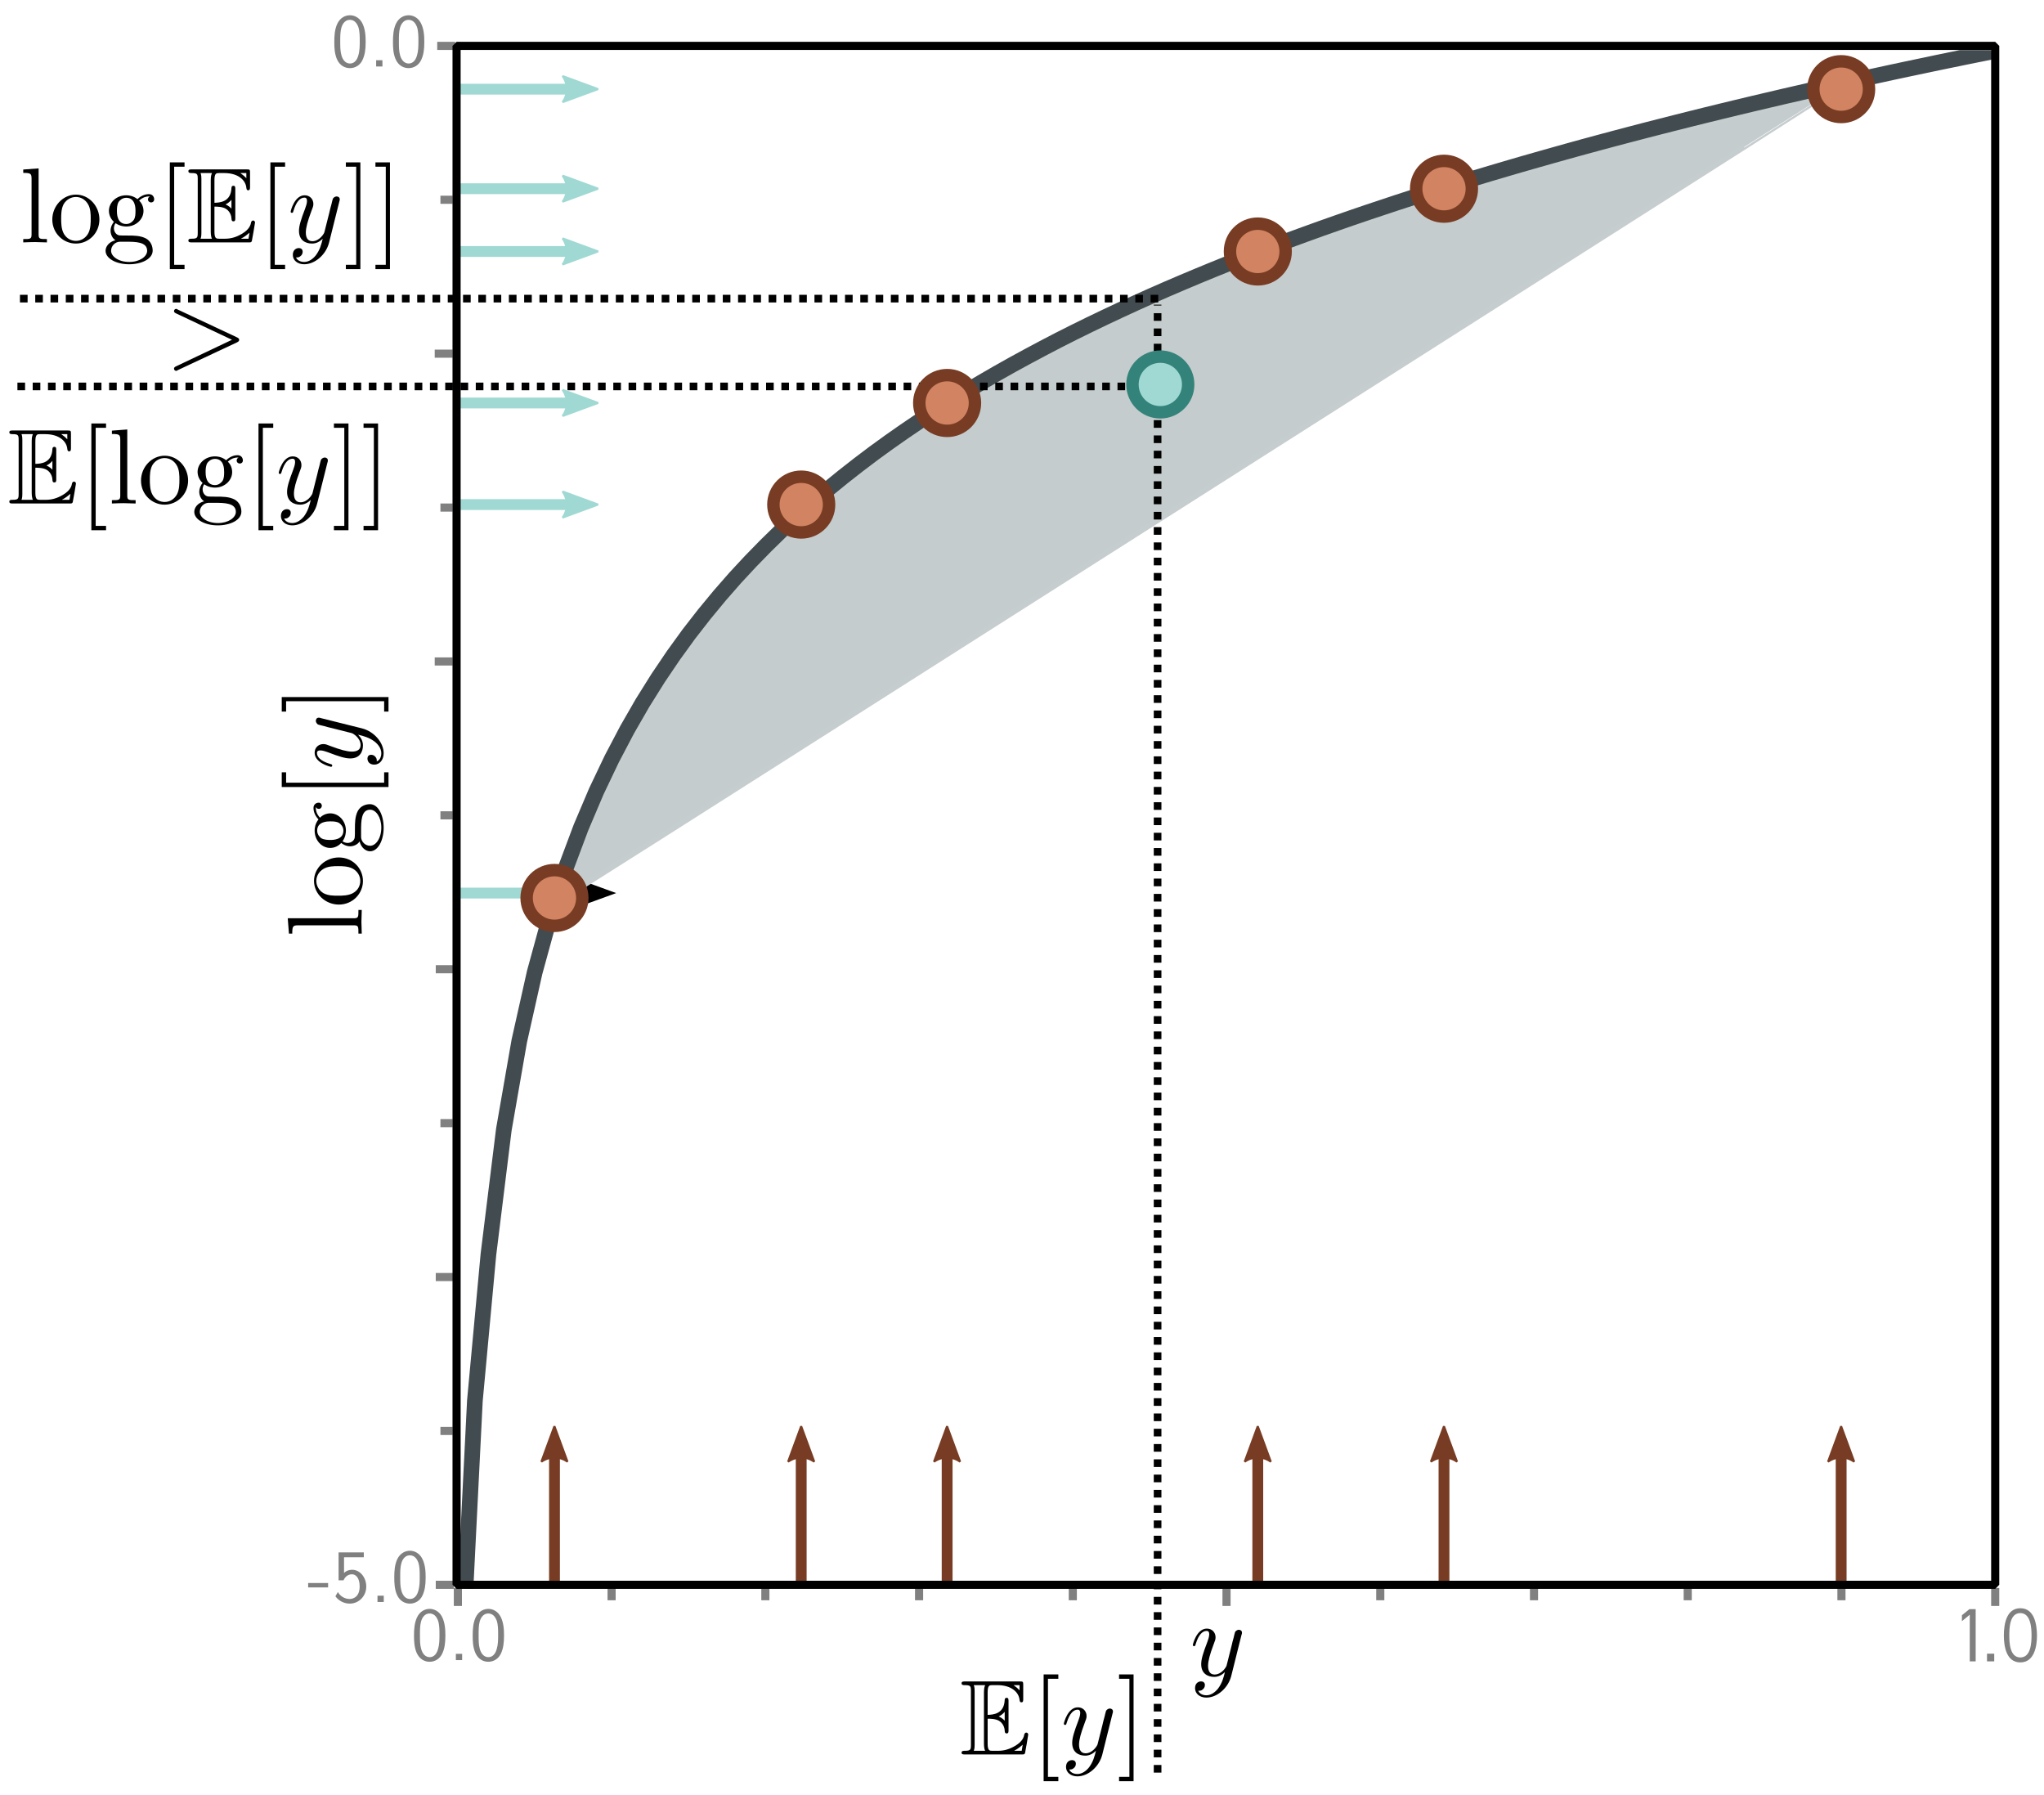 <?xml version='1.0' encoding='UTF-8'?>
<!-- This file was generated by dvisvgm 3.0.3 -->
<svg version='1.1' xmlns='http://www.w3.org/2000/svg' xmlns:xlink='http://www.w3.org/1999/xlink' width='214.047pt' height='187.946pt' viewBox='0 -187.946 214.047 187.946'>
<defs>
<clipPath id='clip1'>
<path d='M47.918 182.703H209.379V21.543H47.918Z'/>
</clipPath>
</defs>
<g id='page1'>
<g transform='matrix(1 0 0 -1 0 0)'>
<path d='M48.102 94.442H61.098' stroke='#a0d9d3' fill='none' stroke-width='1.134'/>
<path d='M60.332 95.969L64.527 94.442L60.332 92.918C61.098 93.805 61.098 95.074 60.332 95.969Z' fill-rule='evenodd'/>
<path d='M59.062 93.992C59.07 94.195 59.996 96.918 60.691 98.77C66.332 113.797 74.797 125.734 87.043 135.93C107.492 152.953 139.543 166.063 188.105 177.262C189.68 177.625 190.98 177.91 191 177.891C191.023 177.867 146.383 149.461 70.176 101C64.062 97.113 59.059 93.961 59.062 93.992Z' fill='#c5cccd'/>
<path d='M59.062 93.992C59.07 94.195 59.996 96.918 60.691 98.77C66.332 113.797 74.797 125.734 87.043 135.93C107.492 152.953 139.543 166.063 188.105 177.262C189.68 177.625 190.98 177.91 191 177.891C191.023 177.867 146.383 149.461 70.176 101C64.062 97.113 59.059 93.961 59.062 93.992Z' stroke='#c6cdcf' fill='none' stroke-width='.567' stroke-miterlimit='3' stroke-linecap='round' stroke-linejoin='round'/>
<path d='M99.184 22.285V37.09' stroke='#773c23' fill='none' stroke-width='1.134'/>
<path d='M97.809 34.906L99.176 38.621L100.543 34.906C99.738 35.5 98.633 35.496 97.809 34.906Z' fill='#773c23' fill-rule='evenodd'/>
<path d='M97.809 34.906L99.176 38.621L100.543 34.906C99.738 35.5 98.633 35.496 97.809 34.906Z' stroke='#773c23' fill='none' stroke-width='.213' stroke-linejoin='bevel'/>
<path d='M83.902 22.285V37.09' stroke='#773c23' fill='none' stroke-width='1.134'/>
<path d='M82.531 34.906L83.898 38.621L85.266 34.906C84.457 35.5 83.356 35.496 82.531 34.906Z' fill='#773c23' fill-rule='evenodd'/>
<path d='M82.531 34.906L83.898 38.621L85.266 34.906C84.457 35.5 83.356 35.496 82.531 34.906Z' stroke='#773c23' fill='none' stroke-width='.213' stroke-linejoin='bevel'/>
<path d='M131.715 22.285V37.09' stroke='#773c23' fill='none' stroke-width='1.134'/>
<path d='M130.344 34.906L131.711 38.621L133.078 34.906C132.27 35.5 131.168 35.496 130.344 34.906Z' fill='#773c23' fill-rule='evenodd'/>
<path d='M130.344 34.906L131.711 38.621L133.078 34.906C132.27 35.5 131.168 35.496 130.344 34.906Z' stroke='#773c23' fill='none' stroke-width='.213' stroke-linejoin='bevel'/>
<path d='M192.805 22.285V37.09' stroke='#773c23' fill='none' stroke-width='1.134'/>
<path d='M191.434 34.906L192.801 38.621L194.168 34.906C193.359 35.5 192.254 35.496 191.434 34.906Z' fill='#773c23' fill-rule='evenodd'/>
<path d='M191.434 34.906L192.801 38.621L194.168 34.906C193.359 35.5 192.254 35.496 191.434 34.906Z' stroke='#773c23' fill='none' stroke-width='.213' stroke-linejoin='bevel'/>
<path d='M151.215 22.285V37.09' stroke='#773c23' fill='none' stroke-width='1.134'/>
<path d='M149.844 34.906L151.211 38.621L152.578 34.906C151.77 35.5 150.668 35.496 149.844 34.906Z' fill='#773c23' fill-rule='evenodd'/>
<path d='M149.844 34.906L151.211 38.621L152.578 34.906C151.77 35.5 150.668 35.496 149.844 34.906Z' stroke='#773c23' fill='none' stroke-width='.213' stroke-linejoin='bevel'/>
<path d='M58.066 22.285V37.09' stroke='#773c23' fill='none' stroke-width='1.134'/>
<path d='M56.695 34.906L58.059 38.621L59.426 34.906C58.621 35.5 57.516 35.496 56.695 34.906Z' fill='#773c23' fill-rule='evenodd'/>
<path d='M56.695 34.906L58.059 38.621L59.426 34.906C58.621 35.5 57.516 35.496 56.695 34.906Z' stroke='#773c23' fill='none' stroke-width='.213' stroke-linejoin='bevel'/>
<path d='M206.891 14.004V19.469H206.234L205.453 18.836V18.215L206.273 18.887V14.004Z' fill='#808080'/>
<path d='M208.078 14.809H208.836V14.004H208.078Z' fill='#808080'/>
<path d='M213.313 16.719C213.301 17.883 213.039 19.567 211.566 19.567C210.094 19.567 209.844 17.86 209.844 16.719C209.844 15.567 210.105 13.895 211.566 13.895S213.313 15.567 213.313 16.719ZM212.742 16.719C212.742 15.961 212.68 14.414 211.566 14.414C210.453 14.414 210.414 15.988 210.414 16.719C210.414 17.461 210.438 19.059 211.566 19.059C212.68 19.059 212.742 17.449 212.742 16.719Z' fill='#808080'/>
<path d='M38.293 183.563C38.293 184.18 38.254 184.926 37.922 185.555C37.598 186.153 37.055 186.348 36.656 186.348C36.188 186.348 35.629 186.125 35.309 185.434C35.047 184.852 35.008 184.195 35.008 183.563C35.008 182.942 35.035 182.36 35.27 181.778C35.59 181.024 36.188 180.813 36.645 180.813C37.215 180.813 37.723 181.133 37.969 181.68C38.203 182.199 38.293 182.719 38.293 183.563ZM36.656 181.297C36.234 181.297 35.914 181.594 35.754 182.164C35.629 182.61 35.629 183.043 35.629 183.66C35.629 184.156 35.629 184.629 35.754 185.063C35.801 185.211 36 185.867 36.645 185.867C37.266 185.867 37.461 185.258 37.523 185.121C37.672 184.676 37.672 184.145 37.672 183.66C37.672 183.141 37.672 182.633 37.523 182.137C37.324 181.418 36.906 181.297 36.656 181.297Z' fill='#808080'/>
<path d='M39.391 181.641H40.047V180.985H39.391Z' fill='#808080'/>
<path d='M44.434 183.563C44.434 184.18 44.398 184.926 44.062 185.555C43.742 186.153 43.195 186.348 42.801 186.348C42.328 186.348 41.773 186.125 41.449 185.434C41.188 184.852 41.152 184.195 41.152 183.563C41.152 182.942 41.176 182.36 41.414 181.778C41.734 181.024 42.328 180.813 42.789 180.813C43.355 180.813 43.863 181.133 44.113 181.68C44.348 182.199 44.434 182.719 44.434 183.563ZM42.801 181.297C42.379 181.297 42.055 181.594 41.895 182.164C41.773 182.61 41.773 183.043 41.773 183.66C41.773 184.156 41.773 184.629 41.895 185.063C41.945 185.211 42.145 185.867 42.789 185.867C43.406 185.867 43.605 185.258 43.668 185.121C43.816 184.676 43.816 184.145 43.816 183.66C43.816 183.141 43.816 182.633 43.668 182.137C43.469 181.418 43.047 181.297 42.801 181.297Z' fill='#808080'/>
<path d='M46.641 16.711C46.641 17.332 46.602 18.074 46.27 18.707C45.945 19.301 45.402 19.5 45.004 19.5C44.535 19.5 43.977 19.277 43.656 18.582C43.395 18 43.355 17.344 43.355 16.711C43.355 16.094 43.383 15.512 43.617 14.93C43.941 14.172 44.535 13.961 44.992 13.961C45.562 13.961 46.07 14.285 46.316 14.828C46.555 15.348 46.641 15.871 46.641 16.711ZM45.004 14.445C44.582 14.445 44.262 14.742 44.102 15.313C43.977 15.758 43.977 16.192 43.977 16.813C43.977 17.305 43.977 17.777 44.102 18.211C44.148 18.36 44.348 19.016 44.992 19.016C45.613 19.016 45.809 18.41 45.871 18.274C46.02 17.828 46.02 17.293 46.02 16.813C46.02 16.289 46.02 15.781 45.871 15.289C45.672 14.57 45.254 14.445 45.004 14.445Z' fill='#808080'/>
<path d='M47.738 14.793H48.395V14.137H47.738Z' fill='#808080'/>
<path d='M52.781 16.711C52.781 17.332 52.746 18.074 52.41 18.707C52.09 19.301 51.543 19.5 51.148 19.5C50.676 19.5 50.121 19.277 49.797 18.582C49.539 18 49.5 17.344 49.5 16.711C49.5 16.094 49.523 15.512 49.762 14.93C50.082 14.172 50.676 13.961 51.137 13.961C51.703 13.961 52.211 14.285 52.461 14.828C52.695 15.348 52.781 15.871 52.781 16.711ZM51.148 14.445C50.727 14.445 50.406 14.742 50.242 15.313C50.121 15.758 50.121 16.192 50.121 16.813C50.121 17.305 50.121 17.777 50.242 18.211C50.293 18.36 50.492 19.016 51.137 19.016C51.754 19.016 51.953 18.41 52.016 18.274C52.164 17.828 52.164 17.293 52.164 16.813C52.164 16.289 52.164 15.781 52.016 15.289C51.816 14.57 51.395 14.445 51.148 14.445Z' fill='#808080'/>
<path d='M47.668 183.141H45.785' stroke='#808080' fill='none' stroke-width='.85'/>
<path d='M47.406 150.918H45.523' stroke='#808080' fill='none' stroke-width='.85'/>
<path d='M47.516 86.469H45.633' stroke='#808080' fill='none' stroke-width='.85'/>
<path d='M47.406 167.031H46.121' stroke='#808080' fill='none' stroke-width='.85'/>
<path d='M47.406 134.805H46.121' stroke='#808080' fill='none' stroke-width='.85'/>
<path d='M47.406 102.582H46.121' stroke='#808080' fill='none' stroke-width='.85'/>
<path d='M47.406 118.692H45.523' stroke='#808080' fill='none' stroke-width='.85'/>
<path d='M48.789 22.485L49.731 41.301L51.148 56.613L52.762 69.68L54.379 78.953L55.992 86.145L57.605 92.024L59.223 96.992L60.836 101.297L62.449 105.094L64.066 108.488L65.68 111.559L67.293 114.363L68.91 116.945L70.523 119.332L72.137 121.559L73.754 123.637L75.367 125.59L76.98 127.434L78.598 129.176L80.211 130.828L81.824 132.403L83.441 133.903L85.055 135.336L86.668 136.707L88.285 138.024L89.898 139.285L91.511 140.504L93.129 141.676L94.742 142.805L96.355 143.899L97.973 144.957L99.586 145.977L101.199 146.969L102.816 147.934L104.43 148.867L106.043 149.774L107.66 150.656L109.274 151.516L110.887 152.356L112.504 153.172L114.117 153.965L115.735 154.742L117.347 155.5L118.961 156.242L120.578 156.969L122.191 157.676L123.805 158.367L125.422 159.047L127.035 159.711L128.648 160.363L130.266 161L131.879 161.629L133.492 162.242L135.109 162.844L136.723 163.434L138.336 164.016L139.953 164.586L141.567 165.149L143.18 165.699L144.797 166.238L146.41 166.774L148.023 167.297L149.64 167.813L151.254 168.321L152.867 168.821L154.484 169.313L156.098 169.797L157.711 170.274L159.328 170.746L160.941 171.207L162.555 171.664L164.172 172.117L165.785 172.563L167.399 173L169.016 173.434L170.629 173.859L172.242 174.281L173.86 174.696L175.472 175.106L177.086 175.512L178.703 175.914L180.316 176.309L181.93 176.699L183.547 177.086L186.774 177.844L188.391 178.215L190.004 178.586L191.617 178.949L193.235 179.309L194.848 179.664L196.465 180.016L198.078 180.367L199.692 180.711L201.309 181.051L202.922 181.391L204.535 181.723L206.152 182.055L207.765 182.379' stroke='#424b4f' fill='none' stroke-width='1.64' stroke-linecap='square' stroke-linejoin='bevel' clip-path='url(#clip1)'/>
<path d='M47.949 21.688V19.805' stroke='#808080' fill='none' stroke-width='.85'/>
<path d='M128.441 21.688V19.805' stroke='#808080' fill='none' stroke-width='.85'/>
<path d='M208.938 21.688V19.805' stroke='#808080' fill='none' stroke-width='.85'/>
<path d='M64.047 20.402V21.688' stroke='#808080' fill='none' stroke-width='.85'/>
<path d='M80.148 20.402V21.688' stroke='#808080' fill='none' stroke-width='.85'/>
<path d='M96.246 20.402V21.688' stroke='#808080' fill='none' stroke-width='.85'/>
<path d='M112.344 20.402V21.688' stroke='#808080' fill='none' stroke-width='.85'/>
<path d='M144.543 20.402V21.688' stroke='#808080' fill='none' stroke-width='.85'/>
<path d='M160.641 20.402V21.688' stroke='#808080' fill='none' stroke-width='.85'/>
<path d='M176.738 20.402V21.688' stroke='#808080' fill='none' stroke-width='.85'/>
<path d='M192.836 20.402V21.688' stroke='#808080' fill='none' stroke-width='.85'/>
<path d='M130.004 16.754C130.059 16.91 130.059 16.926 130.059 17.016C130.059 17.207 129.902 17.313 129.727 17.313C129.621 17.313 129.445 17.242 129.34 17.086C129.324 17.016 129.219 16.684 129.184 16.473C129.098 16.192 129.027 15.879 128.957 15.582L128.449 13.57C128.414 13.41 127.926 12.625 127.188 12.625C126.629 12.625 126.508 13.113 126.508 13.535C126.508 14.039 126.699 14.742 127.066 15.719C127.242 16.176 127.293 16.297 127.293 16.524C127.293 17.016 126.945 17.434 126.383 17.434C125.316 17.434 124.914 15.809 124.914 15.719C124.914 15.598 125.02 15.598 125.039 15.598C125.16 15.598 125.16 15.633 125.211 15.809C125.527 16.856 125.965 17.192 126.348 17.192C126.438 17.192 126.629 17.192 126.629 16.84C126.629 16.559 126.508 16.262 126.438 16.051C125.98 14.863 125.789 14.235 125.789 13.707C125.789 12.711 126.488 12.379 127.152 12.379C127.59 12.379 127.957 12.57 128.273 12.887C128.133 12.309 127.992 11.75 127.555 11.156C127.258 10.789 126.84 10.453 126.332 10.453C126.176 10.453 125.668 10.488 125.477 10.926C125.648 10.926 125.809 10.926 125.949 11.067C126.07 11.156 126.176 11.313 126.176 11.524C126.176 11.871 125.879 11.906 125.773 11.906C125.512 11.906 125.145 11.731 125.145 11.192C125.145 10.629 125.633 10.211 126.332 10.211C127.469 10.211 128.625 11.227 128.938 12.485Z'/>
<path d='M30.133 91.805L30.258 90.195H30.605C30.605 90.981 30.676 91.067 31.238 91.067H37.043C37.535 91.067 37.535 90.945 37.535 90.195H37.883C37.867 90.563 37.848 91.156 37.848 91.434C37.848 91.715 37.867 92.258 37.883 92.676H37.535C37.535 91.926 37.535 91.805 37.043 91.805Z'/>
<path d='M35.488 98.172C34.07 98.172 32.883 97.07 32.883 95.723C32.883 94.324 34.105 93.238 35.488 93.238C36.938 93.238 38.008 94.395 38.008 95.707C38.008 97.055 36.906 98.172 35.488 98.172ZM37.727 95.723C37.727 95.234 37.5 94.742 36.973 94.445C36.484 94.168 35.801 94.168 35.398 94.168C34.961 94.168 34.367 94.168 33.879 94.43C33.371 94.727 33.125 95.25 33.125 95.707C33.125 96.195 33.371 96.668 33.859 96.965C34.332 97.262 34.98 97.262 35.398 97.262C35.801 97.262 36.414 97.262 36.906 97.02C37.41 96.754 37.727 96.266 37.727 95.723Z'/>
<path d='M35.961 100.984C35.961 100.004 34.84 100.004 34.594 100.004C34.297 100.004 33.93 100.024 33.652 100.18C33.527 100.27 33.215 100.531 33.215 100.984C33.215 101.949 34.316 101.949 34.578 101.949C34.875 101.949 35.242 101.949 35.523 101.774C35.645 101.684 35.961 101.422 35.961 100.984ZM36.398 99.692C36.363 99.692 36.102 99.692 35.871 99.867C36.188 100.305 36.223 100.778 36.223 100.984C36.223 102.016 35.453 102.789 34.594 102.789C34.176 102.789 33.773 102.613 33.512 102.332C33.125 102.734 33.074 103.137 33.074 103.328C33.074 103.363 33.074 103.418 33.09 103.453C33.125 103.328 33.25 103.258 33.387 103.258C33.582 103.258 33.703 103.418 33.703 103.59C33.703 103.695 33.633 103.906 33.371 103.906C33.18 103.906 32.828 103.785 32.828 103.348C32.828 103.121 32.898 102.629 33.352 102.156C32.984 101.684 32.949 101.231 32.949 100.984C32.949 99.938 33.719 99.168 34.578 99.168C35.066 99.168 35.488 99.41 35.73 99.692C35.891 99.551 36.258 99.34 36.66 99.34C37.008 99.34 37.43 99.5 37.656 99.848C37.832 99.168 38.32 98.817 38.758 98.817C39.562 98.817 40.176 99.918 40.176 101.281C40.176 102.594 39.617 103.75 38.742 103.75C38.355 103.75 37.777 103.609 37.465 103.031C37.168 102.438 37.168 101.789 37.168 101.109C37.168 100.828 37.168 100.356 37.148 100.27C37.098 99.918 36.766 99.692 36.398 99.692ZM39.93 101.301C39.93 100.164 39.352 99.395 38.758 99.395C38.25 99.395 37.832 99.813 37.812 100.305V100.969C37.812 101.93 37.812 103.172 38.758 103.172C39.371 103.172 39.93 102.387 39.93 101.301Z'/>
<path d='M40.684 107.086H40.227V106H29.961V107.086H29.504V105.547H40.684Z'/>
<path d='M33.633 112.754C33.477 112.805 33.457 112.805 33.371 112.805C33.18 112.805 33.074 112.649 33.074 112.473C33.074 112.371 33.145 112.195 33.301 112.09C33.371 112.07 33.703 111.969 33.914 111.934C34.191 111.844 34.508 111.774 34.805 111.703L36.816 111.195C36.973 111.164 37.762 110.672 37.762 109.938C37.762 109.379 37.273 109.254 36.852 109.254C36.344 109.254 35.645 109.449 34.664 109.817C34.211 109.992 34.09 110.043 33.859 110.043C33.371 110.043 32.949 109.692 32.949 109.133C32.949 108.067 34.578 107.664 34.664 107.664C34.789 107.664 34.789 107.77 34.789 107.785C34.789 107.91 34.754 107.91 34.578 107.961C33.527 108.278 33.195 108.715 33.195 109.098C33.195 109.188 33.195 109.379 33.547 109.379C33.824 109.379 34.121 109.254 34.332 109.188C35.523 108.731 36.152 108.539 36.676 108.539C37.676 108.539 38.008 109.238 38.008 109.903C38.008 110.34 37.812 110.707 37.5 111.024C38.078 110.883 38.637 110.742 39.23 110.305C39.598 110.008 39.93 109.59 39.93 109.082C39.93 108.922 39.895 108.414 39.457 108.223C39.457 108.399 39.457 108.555 39.32 108.695C39.23 108.817 39.074 108.922 38.863 108.922C38.516 108.922 38.48 108.625 38.48 108.52C38.48 108.258 38.652 107.891 39.195 107.891C39.754 107.891 40.176 108.383 40.176 109.082C40.176 110.219 39.16 111.371 37.902 111.688Z'/>
<path d='M29.504 114.965V113.445H29.961V114.531H40.227V113.445H40.684V114.965Z'/>
<path d='M121.223 2.356V156.047' stroke='#000' fill='none' stroke-width='.8' stroke-dasharray='.8 .8'/>
<path d='M1.824 147.488H119.664' stroke='#000' fill='none' stroke-width='.8' stroke-dasharray='.8 .8'/>
<path d='M103.426 8C103.707 8 104.246 8 104.633 7.774C105.176 7.422 105.211 6.828 105.211 6.758C105.227 6.602 105.227 6.461 105.418 6.461C105.613 6.461 105.613 6.617 105.613 6.813V9.836C105.613 10.012 105.613 10.188 105.418 10.188C105.227 10.188 105.211 10.031 105.211 9.942C105.141 8.492 104.004 8.422 103.426 8.402V10.766C103.426 11.516 103.637 11.516 103.914 11.516H104.441C105.945 11.516 106.695 10.746 106.766 9.977C106.785 9.891 106.785 9.715 106.961 9.715C107.152 9.715 107.152 9.891 107.152 10.082V11.535C107.152 11.883 107.133 11.902 106.785 11.902H101.082C100.871 11.902 100.695 11.902 100.695 11.707C100.695 11.516 100.906 11.516 100.992 11.516C101.641 11.516 101.676 11.43 101.676 10.871V5.289C101.676 4.766 101.641 4.641 101.047 4.641C100.891 4.641 100.695 4.641 100.695 4.449C100.695 4.258 100.871 4.258 101.082 4.258H106.992C107.203 4.258 107.309 4.258 107.344 4.414C107.363 4.434 107.676 6.285 107.676 6.34C107.676 6.461 107.57 6.547 107.484 6.547C107.328 6.547 107.273 6.391 107.273 6.391C107.223 6.094 107.098 5.621 106.293 5.149C105.699 4.801 105.141 4.641 104.527 4.641H103.914C103.637 4.641 103.426 4.641 103.426 5.395ZM106.766 11.516V10.973C106.574 11.184 106.363 11.36 106.137 11.516ZM104.598 8.246C104.773 8.317 105.016 8.492 105.211 8.719V7.789C104.949 8.09 104.598 8.227 104.598 8.227ZM102.063 10.902C102.063 11.027 102.063 11.305 101.973 11.516H103.164C103.039 11.254 103.039 10.887 103.039 10.781V5.375C103.039 4.973 103.109 4.746 103.164 4.641H101.973C102.063 4.852 102.063 5.133 102.063 5.254ZM106.223 4.641V4.66C106.574 4.836 106.871 5.078 107.098 5.274C107.098 5.238 107.012 4.731 106.992 4.641Z'/>
<path d='M110.828 1.457V1.914H109.742V12.18H110.828V12.637H109.289V1.457Z'/>
<path d='M116.496 8.508C116.547 8.664 116.547 8.684 116.547 8.77C116.547 8.961 116.391 9.067 116.215 9.067C116.109 9.067 115.938 8.996 115.832 8.84C115.813 8.77 115.707 8.438 115.672 8.227C115.586 7.949 115.516 7.633 115.445 7.336L114.938 5.324C114.902 5.168 114.414 4.379 113.68 4.379C113.121 4.379 112.996 4.871 112.996 5.289C112.996 5.797 113.191 6.496 113.559 7.477C113.73 7.93 113.785 8.055 113.785 8.281C113.785 8.77 113.434 9.192 112.875 9.192C111.809 9.192 111.406 7.563 111.406 7.477C111.406 7.352 111.512 7.352 111.527 7.352C111.648 7.352 111.648 7.387 111.703 7.563C112.02 8.613 112.453 8.945 112.84 8.945C112.926 8.945 113.121 8.945 113.121 8.594C113.121 8.317 112.996 8.02 112.926 7.809C112.473 6.617 112.281 5.988 112.281 5.465C112.281 4.469 112.98 4.133 113.645 4.133C114.082 4.133 114.449 4.328 114.766 4.641C114.625 4.067 114.484 3.504 114.047 2.91C113.75 2.543 113.328 2.211 112.82 2.211C112.664 2.211 112.156 2.246 111.965 2.684C112.141 2.684 112.297 2.684 112.438 2.824C112.559 2.91 112.664 3.067 112.664 3.277C112.664 3.629 112.367 3.664 112.262 3.664C112 3.664 111.633 3.488 111.633 2.945C111.633 2.387 112.121 1.965 112.82 1.965C113.961 1.965 115.113 2.981 115.43 4.238Z'/>
<path d='M118.707 12.637H117.188V12.18H118.27V1.914H117.188V1.457H118.707Z'/>
<path d='M86.82 135.117C86.82 133.508 85.516 132.199 83.902 132.199C82.293 132.199 80.988 133.508 80.988 135.117C80.988 136.727 82.293 138.035 83.902 138.035C85.516 138.035 86.82 136.727 86.82 135.117Z' fill='#d18362'/>
<path d='M86.82 135.117C86.82 133.508 85.516 132.199 83.902 132.199C82.293 132.199 80.988 133.508 80.988 135.117C80.988 136.727 82.293 138.035 83.902 138.035C85.516 138.035 86.82 136.727 86.82 135.117Z' stroke='#773c23' fill='none' stroke-width='1.301' stroke-linejoin='bevel'/>
<path d='M102.098 145.754C102.098 144.141 100.793 142.836 99.184 142.836C97.57 142.836 96.266 144.141 96.266 145.754C96.266 147.363 97.57 148.672 99.184 148.672C100.793 148.672 102.098 147.363 102.098 145.754Z' fill='#d18362'/>
<path d='M102.098 145.754C102.098 144.141 100.793 142.836 99.184 142.836C97.57 142.836 96.266 144.141 96.266 145.754C96.266 147.363 97.57 148.672 99.184 148.672C100.793 148.672 102.098 147.363 102.098 145.754Z' stroke='#773c23' fill='none' stroke-width='1.301' stroke-linejoin='bevel'/>
<path d='M134.633 161.617C134.633 160.004 133.328 158.699 131.715 158.699C130.105 158.699 128.801 160.004 128.801 161.617C128.801 163.227 130.105 164.531 131.715 164.531C133.328 164.531 134.633 163.227 134.633 161.617Z' fill='#d18362'/>
<path d='M134.633 161.617C134.633 160.004 133.328 158.699 131.715 158.699C130.105 158.699 128.801 160.004 128.801 161.617C128.801 163.227 130.105 164.531 131.715 164.531C133.328 164.531 134.633 163.227 134.633 161.617Z' stroke='#773c23' fill='none' stroke-width='1.301' stroke-linejoin='bevel'/>
<path d='M154.133 168.188C154.133 166.574 152.828 165.27 151.215 165.27C149.605 165.27 148.301 166.574 148.301 168.188C148.301 169.797 149.605 171.102 151.215 171.102C152.828 171.102 154.133 169.797 154.133 168.188Z' fill='#d18362'/>
<path d='M154.133 168.188C154.133 166.574 152.828 165.27 151.215 165.27C149.605 165.27 148.301 166.574 148.301 168.188C148.301 169.797 149.605 171.102 151.215 171.102C152.828 171.102 154.133 169.797 154.133 168.188Z' stroke='#773c23' fill='none' stroke-width='1.301' stroke-linejoin='bevel'/>
<path d='M195.723 178.61C195.723 177 194.418 175.696 192.805 175.696C191.195 175.696 189.891 177 189.891 178.61C189.891 180.223 191.195 181.528 192.805 181.528C194.418 181.528 195.723 180.223 195.723 178.61Z' fill='#d18362'/>
<path d='M195.723 178.61C195.723 177 194.418 175.696 192.805 175.696C191.195 175.696 189.891 177 189.891 178.61C189.891 180.223 191.195 181.528 192.805 181.528C194.418 181.528 195.723 180.223 195.723 178.61Z' stroke='#773c23' fill='none' stroke-width='1.301' stroke-linejoin='bevel'/>
<path d='M60.98 93.93C60.98 92.32 59.676 91.012 58.066 91.012C56.453 91.012 55.148 92.32 55.148 93.93C55.148 95.539 56.453 96.848 58.066 96.848C59.676 96.848 60.98 95.539 60.98 93.93Z' fill='#d18362'/>
<path d='M60.98 93.93C60.98 92.32 59.676 91.012 58.066 91.012C56.453 91.012 55.148 92.32 55.148 93.93C55.148 95.539 56.453 96.848 58.066 96.848C59.676 96.848 60.98 95.539 60.98 93.93Z' stroke='#773c23' fill='none' stroke-width='1.301' stroke-linejoin='bevel'/>
<path d='M47.516 54.242H45.633' stroke='#808080' fill='none' stroke-width='.85'/>
<path d='M47.406 70.356H46.121' stroke='#808080' fill='none' stroke-width='.85'/>
<path d='M47.516 22.02H45.633' stroke='#808080' fill='none' stroke-width='.85'/>
<path d='M47.406 38.129H46.121' stroke='#808080' fill='none' stroke-width='.85'/>
<path d='M32.27 22.207H34.359V21.746H32.27Z' fill='#808080'/>
<path d='M36.027 24.906H38.098V25.414H35.457V22.492H35.977C36.113 22.813 36.398 23.121 36.859 23.121C37.23 23.121 37.664 22.789 37.664 21.848C37.664 20.535 36.695 20.535 36.621 20.535C36.09 20.535 35.605 20.844 35.383 21.266L35.125 20.817C35.445 20.371 35.992 20.051 36.633 20.051C37.574 20.051 38.355 20.832 38.355 21.832C38.355 22.813 37.688 23.594 36.871 23.594C36.547 23.594 36.25 23.481 36.027 23.27Z' fill='#808080'/>
<path d='M39.531 20.879H40.188V20.223H39.531Z' fill='#808080'/>
<path d='M44.574 22.801C44.574 23.418 44.535 24.164 44.199 24.793C43.879 25.391 43.332 25.586 42.938 25.586C42.469 25.586 41.91 25.363 41.586 24.672C41.328 24.09 41.289 23.434 41.289 22.801C41.289 22.18 41.316 21.598 41.551 21.016C41.871 20.262 42.469 20.051 42.926 20.051C43.496 20.051 44.004 20.371 44.25 20.918C44.484 21.438 44.574 21.957 44.574 22.801ZM42.938 20.535C42.516 20.535 42.195 20.832 42.035 21.402C41.91 21.848 41.91 22.281 41.91 22.899C41.91 23.395 41.91 23.867 42.035 24.297C42.082 24.449 42.281 25.106 42.926 25.106C43.543 25.106 43.742 24.496 43.805 24.36C43.953 23.914 43.953 23.383 43.953 22.899C43.953 22.379 43.953 21.871 43.805 21.375C43.605 20.656 43.184 20.535 42.938 20.535Z' fill='#808080'/>
<path d='M124.426 147.696C124.426 146.082 123.117 144.778 121.508 144.778C119.895 144.778 118.59 146.082 118.59 147.696C118.59 149.305 119.895 150.609 121.508 150.609C123.117 150.609 124.426 149.305 124.426 147.696Z' fill='#a0d9d3'/>
<path d='M124.426 147.696C124.426 146.082 123.117 144.778 121.508 144.778C119.895 144.778 118.59 146.082 118.59 147.696C118.59 149.305 119.895 150.609 121.508 150.609C123.117 150.609 124.426 149.305 124.426 147.696Z' stroke='#34837a' fill='none' stroke-width='1.301' stroke-linejoin='bevel'/>
<path d='M2.09 156.68H121.5' stroke='#000' fill='none' stroke-width='.8' stroke-dasharray='.8 .8'/>
<path d='M3.703 138.977C3.984 138.977 4.527 138.977 4.91 138.746C5.453 138.399 5.488 137.805 5.488 137.734C5.504 137.574 5.504 137.438 5.699 137.438C5.891 137.438 5.891 137.594 5.891 137.785V140.813C5.891 140.988 5.891 141.16 5.699 141.16C5.504 141.16 5.488 141.004 5.488 140.918C5.418 139.465 4.281 139.395 3.703 139.379V141.738C3.703 142.492 3.914 142.492 4.195 142.492H4.719C6.223 142.492 6.977 141.723 7.047 140.953C7.062 140.863 7.062 140.692 7.238 140.692C7.43 140.692 7.43 140.863 7.43 141.059V142.508C7.43 142.859 7.414 142.875 7.062 142.875H1.359C1.148 142.875 .977 142.875 .977 142.684C.977 142.492 1.184 142.492 1.273 142.492C1.918 142.492 1.953 142.403 1.953 141.844V136.266C1.953 135.738 1.918 135.617 1.324 135.617C1.168 135.617 .977 135.617 .977 135.426C.977 135.231 1.148 135.231 1.359 135.231H7.273C7.484 135.231 7.586 135.231 7.621 135.391C7.641 135.406 7.953 137.262 7.953 137.313C7.953 137.438 7.852 137.524 7.762 137.524C7.605 137.524 7.551 137.367 7.551 137.367C7.5 137.071 7.379 136.598 6.574 136.125C5.977 135.774 5.418 135.617 4.805 135.617H4.195C3.914 135.617 3.703 135.617 3.703 136.367ZM7.047 142.492V141.949C6.852 142.16 6.645 142.332 6.414 142.492ZM4.875 139.219C5.051 139.289 5.297 139.465 5.488 139.692V138.766C5.227 139.063 4.875 139.203 4.875 139.203ZM2.34 141.879C2.34 142 2.34 142.281 2.254 142.492H3.441C3.32 142.231 3.32 141.863 3.32 141.758V136.352C3.32 135.949 3.391 135.723 3.441 135.617H2.254C2.34 135.828 2.34 136.106 2.34 136.231ZM6.504 135.617V135.633C6.852 135.809 7.148 136.055 7.379 136.246C7.379 136.211 7.289 135.703 7.273 135.617Z'/>
<path d='M11.105 132.434V132.887H10.02V143.156H11.105V143.609H9.566V132.434Z'/>
<path d='M13.328 142.981L11.719 142.859V142.508C12.508 142.508 12.594 142.438 12.594 141.879V136.071C12.594 135.582 12.473 135.582 11.719 135.582V135.231C12.086 135.25 12.684 135.266 12.961 135.266C13.242 135.266 13.785 135.25 14.203 135.231V135.582C13.453 135.582 13.328 135.582 13.328 136.071Z'/>
<path d='M19.699 137.629C19.699 139.047 18.598 140.234 17.25 140.234C15.852 140.234 14.766 139.012 14.766 137.629C14.766 136.176 15.918 135.109 17.23 135.109C18.578 135.109 19.699 136.211 19.699 137.629ZM17.25 135.391C16.758 135.391 16.27 135.617 15.973 136.141C15.691 136.633 15.691 137.313 15.691 137.715C15.691 138.153 15.691 138.746 15.953 139.238C16.254 139.746 16.777 139.988 17.23 139.988C17.723 139.988 18.195 139.746 18.492 139.254C18.789 138.781 18.789 138.137 18.789 137.715C18.789 137.313 18.789 136.699 18.543 136.211C18.281 135.703 17.793 135.391 17.25 135.391Z'/>
<path d='M22.512 137.156C21.531 137.156 21.531 138.278 21.531 138.52C21.531 138.817 21.551 139.184 21.707 139.465C21.793 139.586 22.059 139.903 22.512 139.903C23.473 139.903 23.473 138.801 23.473 138.539C23.473 138.242 23.473 137.875 23.301 137.594C23.211 137.473 22.949 137.156 22.512 137.156ZM21.219 136.719C21.219 136.754 21.219 137.016 21.391 137.242C21.828 136.93 22.301 136.895 22.512 136.895C23.543 136.895 24.312 137.664 24.312 138.52C24.312 138.942 24.141 139.344 23.859 139.606C24.262 139.988 24.664 140.043 24.855 140.043C24.891 140.043 24.945 140.043 24.977 140.024C24.855 139.988 24.785 139.867 24.785 139.727C24.785 139.535 24.945 139.414 25.117 139.414C25.223 139.414 25.434 139.484 25.434 139.746C25.434 139.938 25.312 140.289 24.875 140.289C24.645 140.289 24.156 140.219 23.684 139.762C23.211 140.129 22.758 140.164 22.512 140.164C21.461 140.164 20.691 139.395 20.691 138.539C20.691 138.047 20.938 137.629 21.219 137.383C21.078 137.227 20.867 136.859 20.867 136.457C20.867 136.106 21.023 135.688 21.375 135.461C20.691 135.285 20.344 134.793 20.344 134.356C20.344 133.551 21.445 132.942 22.809 132.942C24.121 132.942 25.277 133.5 25.277 134.375C25.277 134.758 25.137 135.336 24.559 135.653C23.965 135.949 23.316 135.949 22.633 135.949C22.355 135.949 21.883 135.949 21.793 135.965C21.445 136.02 21.219 136.352 21.219 136.719ZM22.828 133.184C21.691 133.184 20.922 133.762 20.922 134.356C20.922 134.863 21.34 135.285 21.828 135.301H22.496C23.457 135.301 24.699 135.301 24.699 134.356C24.699 133.746 23.91 133.184 22.828 133.184Z'/>
<path d='M28.613 132.434V132.887H27.527V143.156H28.613V143.609H27.07V132.434Z'/>
<path d='M34.281 139.484C34.332 139.641 34.332 139.656 34.332 139.746C34.332 139.938 34.176 140.043 34 140.043C33.895 140.043 33.719 139.973 33.613 139.817C33.598 139.746 33.492 139.414 33.457 139.203C33.371 138.922 33.301 138.609 33.23 138.309L32.723 136.297C32.688 136.141 32.199 135.356 31.465 135.356C30.902 135.356 30.781 135.844 30.781 136.266C30.781 136.77 30.973 137.473 31.34 138.449C31.516 138.906 31.566 139.028 31.566 139.254C31.566 139.746 31.219 140.164 30.66 140.164C29.59 140.164 29.188 138.539 29.188 138.449C29.188 138.328 29.293 138.328 29.312 138.328C29.434 138.328 29.434 138.363 29.488 138.539C29.801 139.586 30.238 139.918 30.625 139.918C30.711 139.918 30.902 139.918 30.902 139.571C30.902 139.289 30.781 138.992 30.711 138.781C30.258 137.594 30.062 136.965 30.062 136.438C30.062 135.442 30.762 135.109 31.43 135.109C31.867 135.109 32.234 135.301 32.547 135.617C32.406 135.039 32.27 134.481 31.832 133.883C31.531 133.516 31.113 133.184 30.605 133.184C30.449 133.184 29.941 133.219 29.75 133.656C29.922 133.656 30.082 133.656 30.223 133.797C30.344 133.883 30.449 134.043 30.449 134.254C30.449 134.602 30.152 134.637 30.047 134.637C29.785 134.637 29.418 134.461 29.418 133.918C29.418 133.359 29.906 132.942 30.605 132.942C31.742 132.942 32.898 133.953 33.211 135.215Z'/>
<path d='M36.492 143.609H34.969V143.156H36.055V132.887H34.969V132.434H36.492Z'/>
<path d='M39.59 143.609H38.07V143.156H39.152V132.887H38.07V132.434H39.59Z'/>
<path d='M4.043 170.317L2.434 170.196V169.844C3.219 169.844 3.305 169.774 3.305 169.215V163.406C3.305 162.918 3.184 162.918 2.434 162.918V162.567C2.801 162.586 3.395 162.602 3.672 162.602C3.953 162.602 4.496 162.586 4.914 162.567V162.918C4.164 162.918 4.043 162.918 4.043 163.406Z'/>
<path d='M10.41 164.965C10.41 166.379 9.309 167.571 7.961 167.571C6.562 167.571 5.477 166.348 5.477 164.965C5.477 163.512 6.633 162.446 7.945 162.446C9.293 162.446 10.41 163.547 10.41 164.965ZM7.961 162.727C7.473 162.727 6.984 162.953 6.684 163.477C6.406 163.969 6.406 164.649 6.406 165.051C6.406 165.488 6.406 166.082 6.668 166.574C6.965 167.082 7.488 167.324 7.945 167.324C8.434 167.324 8.906 167.082 9.203 166.59C9.5 166.117 9.5 165.473 9.5 165.051C9.5 164.649 9.5 164.035 9.258 163.547C8.996 163.039 8.504 162.727 7.961 162.727Z'/>
<path d='M13.223 164.492C12.242 164.492 12.242 165.609 12.242 165.856C12.242 166.153 12.262 166.52 12.418 166.801C12.508 166.922 12.77 167.238 13.223 167.238C14.188 167.238 14.188 166.137 14.188 165.875C14.188 165.578 14.188 165.207 14.012 164.93C13.922 164.805 13.66 164.492 13.223 164.492ZM11.93 164.055C11.93 164.09 11.93 164.352 12.105 164.578C12.543 164.266 13.016 164.231 13.223 164.231C14.254 164.231 15.027 165 15.027 165.856C15.027 166.278 14.852 166.68 14.57 166.942C14.973 167.324 15.375 167.379 15.566 167.379C15.602 167.379 15.656 167.379 15.691 167.359C15.566 167.324 15.496 167.203 15.496 167.063C15.496 166.871 15.656 166.75 15.832 166.75C15.934 166.75 16.145 166.817 16.145 167.082C16.145 167.274 16.023 167.621 15.586 167.621C15.359 167.621 14.867 167.555 14.395 167.098C13.922 167.465 13.469 167.5 13.223 167.5C12.176 167.5 11.406 166.731 11.406 165.875C11.406 165.383 11.648 164.965 11.93 164.719C11.789 164.563 11.578 164.196 11.578 163.793C11.578 163.442 11.738 163.024 12.086 162.793C11.406 162.621 11.055 162.129 11.055 161.692C11.055 160.887 12.156 160.278 13.52 160.278C14.832 160.278 15.988 160.836 15.988 161.711C15.988 162.094 15.848 162.672 15.27 162.988C14.676 163.285 14.027 163.285 13.348 163.285C13.066 163.285 12.594 163.285 12.508 163.301C12.156 163.356 11.93 163.688 11.93 164.055ZM13.539 160.52C12.402 160.52 11.633 161.098 11.633 161.692C11.633 162.199 12.051 162.621 12.543 162.637H13.207C14.168 162.637 15.41 162.637 15.41 161.692C15.41 161.082 14.625 160.52 13.539 160.52Z'/>
<path d='M19.324 159.77V160.223H18.238V170.492H19.324V170.946H17.785V159.77Z'/>
<path d='M22.457 166.313C22.734 166.313 23.277 166.313 23.664 166.082C24.207 165.734 24.238 165.141 24.238 165.071C24.258 164.91 24.258 164.774 24.449 164.774S24.641 164.93 24.641 165.121V168.149C24.641 168.324 24.641 168.496 24.449 168.496S24.238 168.34 24.238 168.254C24.172 166.801 23.031 166.731 22.457 166.715V169.074C22.457 169.828 22.664 169.828 22.945 169.828H23.469C24.977 169.828 25.727 169.059 25.797 168.289C25.816 168.199 25.816 168.024 25.988 168.024C26.184 168.024 26.184 168.199 26.184 168.391V169.844C26.184 170.196 26.164 170.211 25.816 170.211H20.113C19.902 170.211 19.727 170.211 19.727 170.02S19.938 169.828 20.023 169.828C20.672 169.828 20.707 169.738 20.707 169.18V163.598C20.707 163.074 20.672 162.953 20.078 162.953C19.918 162.953 19.727 162.953 19.727 162.762C19.727 162.567 19.902 162.567 20.113 162.567H26.023C26.234 162.567 26.34 162.567 26.375 162.727C26.391 162.742 26.707 164.598 26.707 164.649C26.707 164.774 26.602 164.859 26.516 164.859C26.355 164.859 26.305 164.703 26.305 164.703C26.25 164.403 26.129 163.934 25.324 163.461C24.73 163.109 24.172 162.953 23.559 162.953H22.945C22.664 162.953 22.457 162.953 22.457 163.703ZM25.797 169.828V169.285C25.605 169.496 25.395 169.668 25.168 169.828ZM23.629 166.555C23.805 166.625 24.047 166.801 24.238 167.028V166.102C23.977 166.399 23.629 166.539 23.629 166.539ZM21.09 169.215C21.09 169.336 21.09 169.617 21.004 169.828H22.195C22.07 169.567 22.07 169.196 22.07 169.094V163.688C22.07 163.285 22.141 163.059 22.195 162.953H21.004C21.09 163.164 21.09 163.442 21.09 163.567ZM25.254 162.953V162.969C25.605 163.145 25.902 163.391 26.129 163.582C26.129 163.547 26.043 163.039 26.023 162.953Z'/>
<path d='M29.855 159.77V160.223H28.773V170.492H29.855V170.946H28.316V159.77Z'/>
<path d='M35.527 166.817C35.578 166.977 35.578 166.992 35.578 167.082C35.578 167.274 35.422 167.379 35.246 167.379C35.141 167.379 34.965 167.309 34.863 167.153C34.844 167.082 34.738 166.75 34.703 166.539C34.617 166.258 34.547 165.946 34.477 165.645L33.969 163.633C33.934 163.477 33.445 162.692 32.711 162.692C32.148 162.692 32.027 163.18 32.027 163.598C32.027 164.106 32.219 164.805 32.586 165.785C32.762 166.242 32.816 166.363 32.816 166.59C32.816 167.082 32.465 167.5 31.906 167.5C30.84 167.5 30.438 165.875 30.438 165.785C30.438 165.664 30.539 165.664 30.559 165.664C30.68 165.664 30.68 165.699 30.734 165.875C31.047 166.922 31.484 167.254 31.871 167.254C31.957 167.254 32.148 167.254 32.148 166.906C32.148 166.625 32.027 166.328 31.957 166.117C31.504 164.93 31.309 164.301 31.309 163.774C31.309 162.778 32.012 162.446 32.676 162.446C33.113 162.446 33.48 162.637 33.793 162.953C33.656 162.375 33.516 161.817 33.078 161.219C32.781 160.852 32.359 160.52 31.852 160.52C31.695 160.52 31.188 160.555 30.996 160.992C31.172 160.992 31.328 160.992 31.469 161.133C31.59 161.219 31.695 161.379 31.695 161.586C31.695 161.938 31.398 161.973 31.293 161.973C31.031 161.973 30.664 161.797 30.664 161.254C30.664 160.696 31.152 160.278 31.852 160.278C32.988 160.278 34.145 161.289 34.461 162.551Z'/>
<path d='M37.738 170.946H36.219V170.492H37.301V160.223H36.219V159.77H37.738Z'/>
<path d='M40.836 170.946H39.316V170.492H40.398V160.223H39.316V159.77H40.836Z'/>
<path d='M24.836 152.109C24.957 152.18 25.047 152.231 25.047 152.371C25.047 152.496 24.957 152.547 24.836 152.617L18.645 155.52C18.504 155.609 18.484 155.609 18.449 155.609C18.328 155.609 18.223 155.504 18.223 155.379C18.223 155.278 18.277 155.207 18.434 155.137L24.293 152.371L18.434 149.59C18.277 149.52 18.223 149.449 18.223 149.344C18.223 149.223 18.328 149.117 18.449 149.117C18.484 149.117 18.504 149.117 18.645 149.207Z'/>
<path d='M48.102 135.117H61.098' stroke='#a0d9d3' fill='none' stroke-width='1.134'/>
<path d='M58.914 136.488L62.629 135.121L58.914 133.754C59.508 134.563 59.504 135.668 58.914 136.488Z' fill='#a0d9d3' fill-rule='evenodd'/>
<path d='M58.914 136.488L62.629 135.121L58.914 133.754C59.508 134.563 59.504 135.668 58.914 136.488Z' stroke='#a0d9d3' fill='none' stroke-width='.213' stroke-linejoin='bevel'/>
<path d='M48.102 145.754H61.098' stroke='#a0d9d3' fill='none' stroke-width='1.134'/>
<path d='M58.914 147.125L62.629 145.758L58.914 144.391C59.508 145.199 59.504 146.305 58.914 147.125Z' fill='#a0d9d3' fill-rule='evenodd'/>
<path d='M58.914 147.125L62.629 145.758L58.914 144.391C59.508 145.199 59.504 146.305 58.914 147.125Z' stroke='#a0d9d3' fill='none' stroke-width='.213' stroke-linejoin='bevel'/>
<path d='M48.102 161.617H61.098' stroke='#a0d9d3' fill='none' stroke-width='1.134'/>
<path d='M58.914 162.988L62.629 161.621L58.914 160.254C59.508 161.063 59.504 162.164 58.914 162.988Z' fill='#a0d9d3' fill-rule='evenodd'/>
<path d='M58.914 162.988L62.629 161.621L58.914 160.254C59.508 161.063 59.504 162.164 58.914 162.988Z' stroke='#a0d9d3' fill='none' stroke-width='.213' stroke-linejoin='bevel'/>
<path d='M48.102 168.188H61.098' stroke='#a0d9d3' fill='none' stroke-width='1.134'/>
<path d='M58.914 169.559L62.629 168.192L58.914 166.824C59.508 167.633 59.504 168.734 58.914 169.559Z' fill='#a0d9d3' fill-rule='evenodd'/>
<path d='M58.914 169.559L62.629 168.192L58.914 166.824C59.508 167.633 59.504 168.734 58.914 169.559Z' stroke='#a0d9d3' fill='none' stroke-width='.213' stroke-linejoin='bevel'/>
<path d='M48.102 178.61H61.098' stroke='#a0d9d3' fill='none' stroke-width='1.134'/>
<path d='M58.914 179.985L62.629 178.617L58.914 177.25C59.508 178.055 59.504 179.16 58.914 179.985Z' fill='#a0d9d3' fill-rule='evenodd'/>
<path d='M58.914 179.985L62.629 178.617L58.914 177.25C59.508 178.055 59.504 179.16 58.914 179.985Z' stroke='#a0d9d3' fill='none' stroke-width='.213' stroke-linejoin='bevel'/>
<path d='M47.812 183.141H208.938V22.02H47.812Z' stroke='#000' fill='none' stroke-width='.85' stroke-linejoin='bevel'/>
</g>
</g>
</svg>